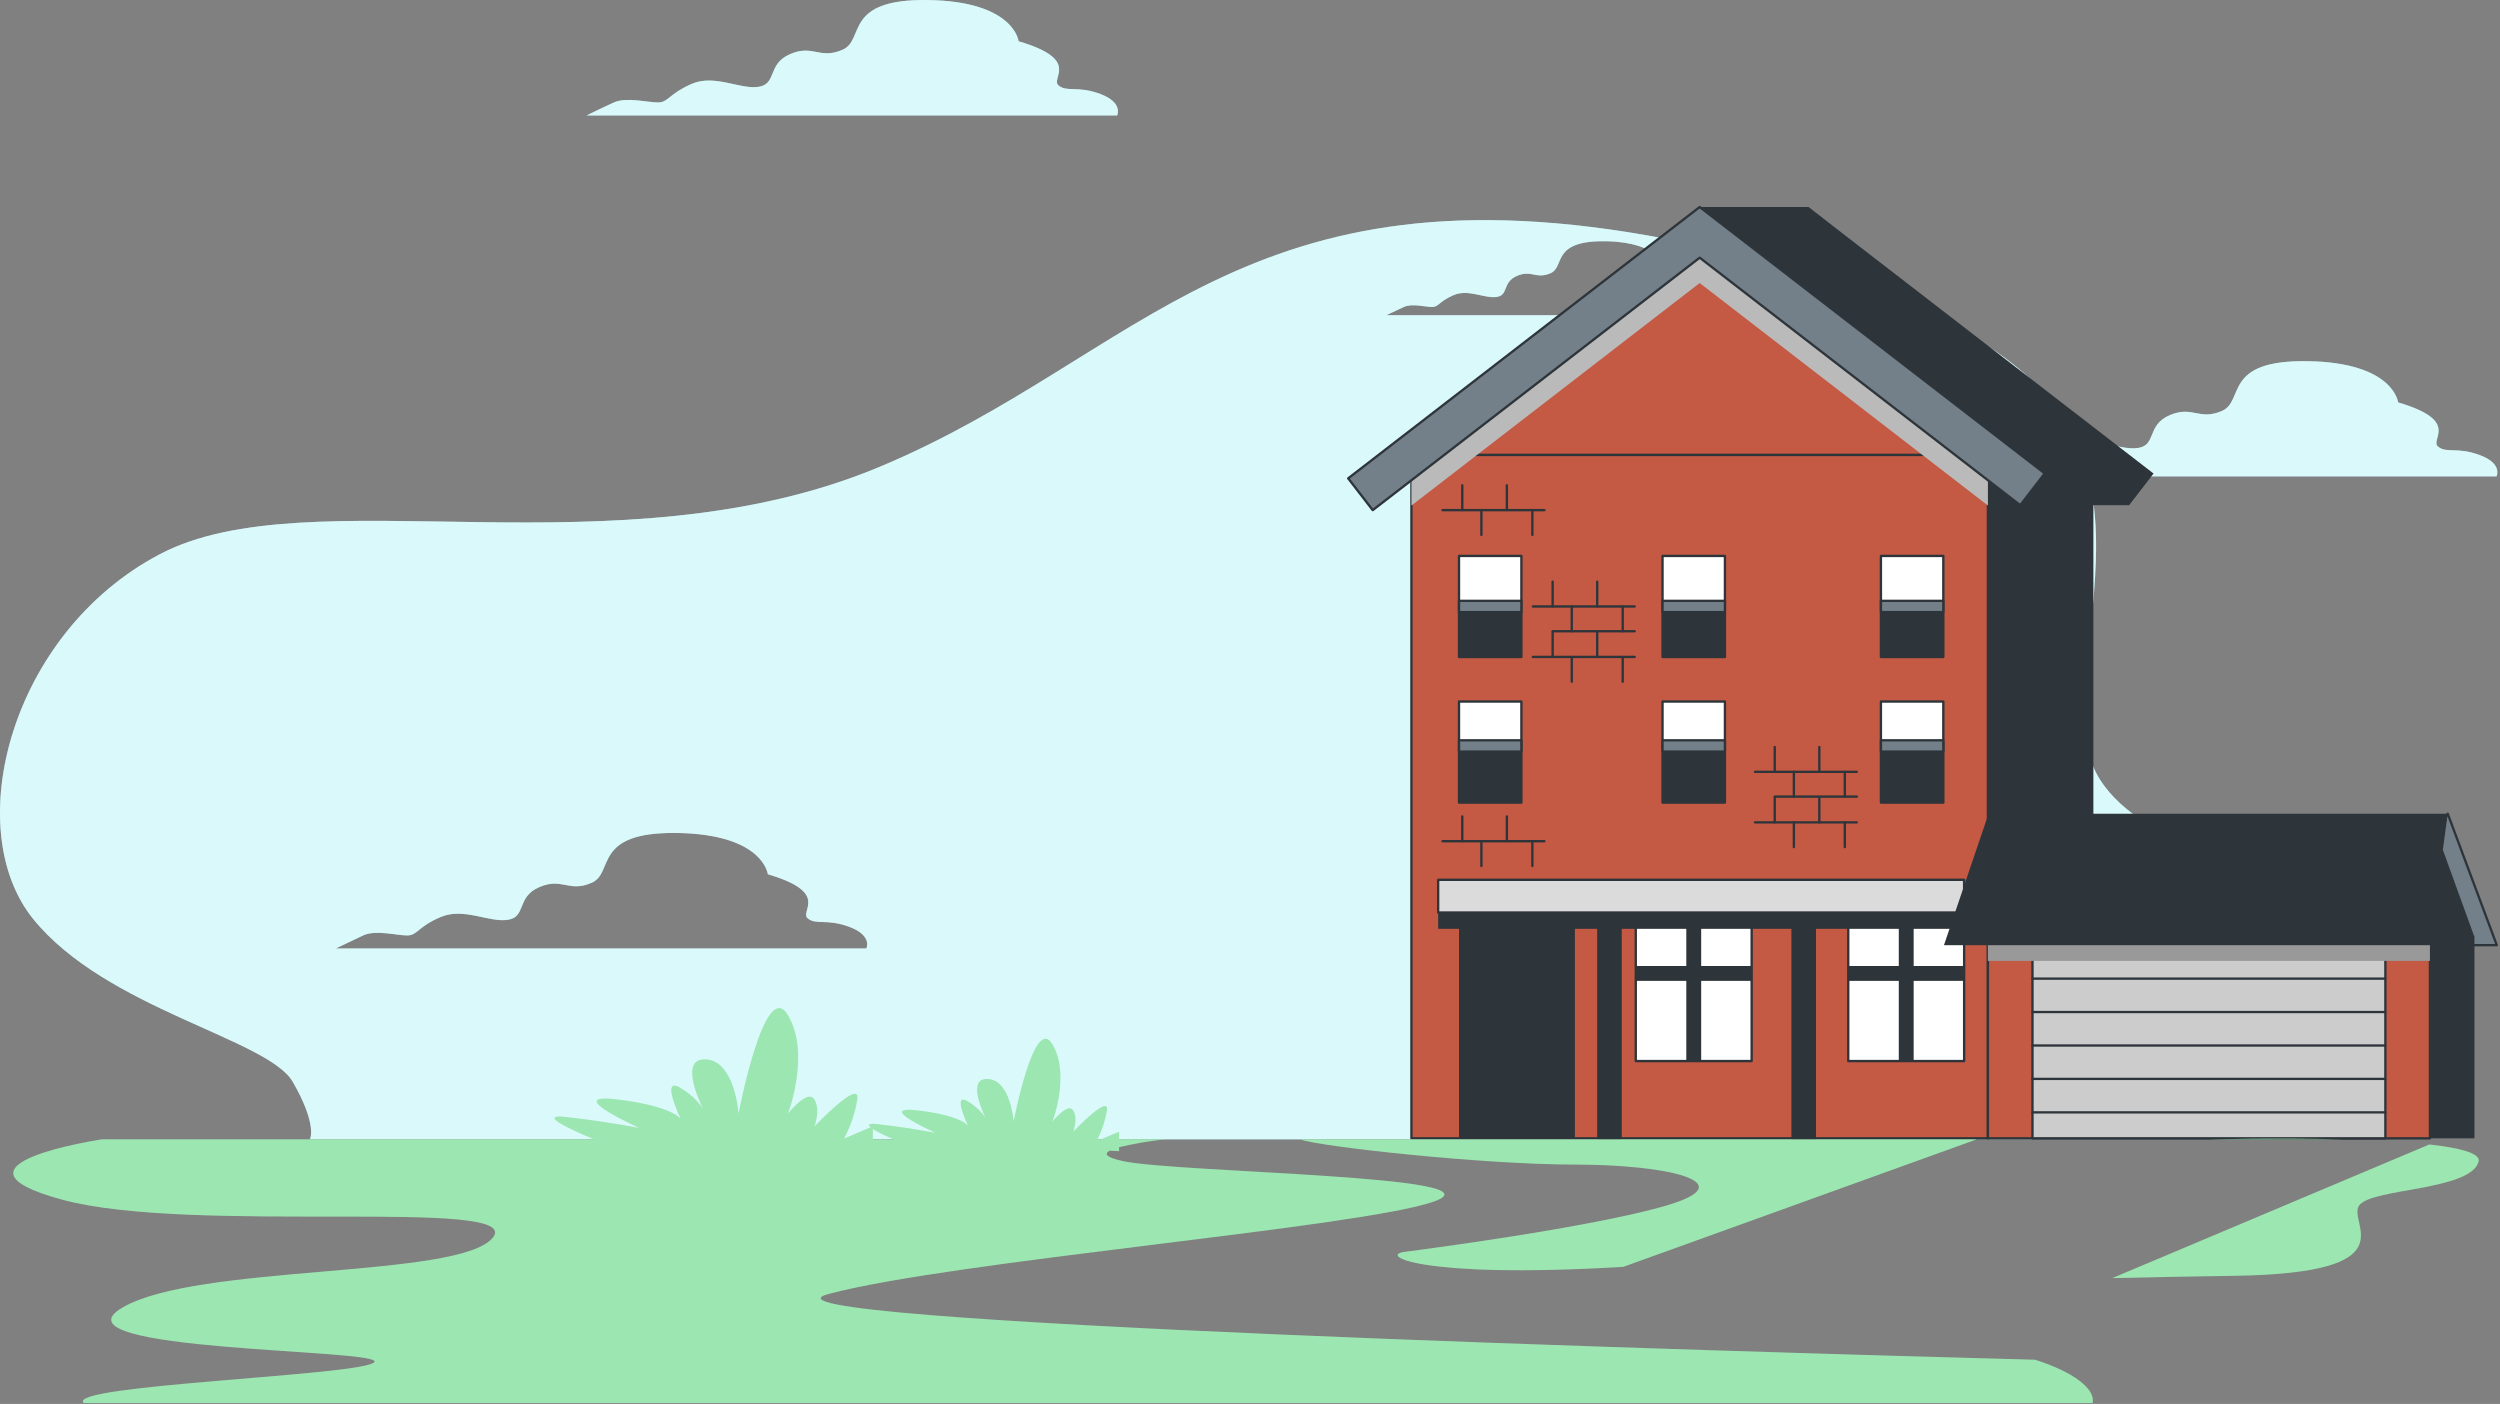 <svg width="942" height="529" viewBox="0 0 942 529" fill="none" xmlns="http://www.w3.org/2000/svg">
<rect x="0" y="0" width="942" height="529" fill="#808080" stroke="none"/>
<path d="M934.43 171.499C925.743 168.235 921.773 170.96 918.62 168.235C915.468 165.51 927.307 158.591 903.604 151.623C903.604 151.623 902.016 136.627 869.625 136.089C837.235 135.55 845.922 151.085 837.235 154.838C828.548 158.591 826.165 152.7 817.478 156.47C808.791 160.239 812.665 167.713 805.638 168.79C799.141 169.769 790.694 164.971 782.657 166.962C779.976 160.897 776.261 155.065 771.587 149.584C742.253 115.43 678.29 99.683 628.212 90.072C468.835 59.509 430.284 134.555 331.5 175.888C232.716 217.221 116.606 179.152 60.199 208.834C3.792 238.516 -15.026 312.257 12.504 346.263C40.033 380.27 100.916 391.35 110.325 407.651C119.734 423.953 116.798 429.289 116.798 429.289H855.572C861.347 429.289 876.604 408.32 879.636 404.241C896.674 381.053 898.743 358.045 868.831 340.226C839.954 323.027 790.021 312.208 786.507 280.241C782.994 248.274 795.074 211.934 786.916 179.511H940.687C940.687 179.511 943.118 174.713 934.43 171.499ZM326.446 357.376H126.544C126.544 357.376 132.079 354.7 136.82 352.481C141.56 350.261 149.453 352.481 153.4 352.481C157.347 352.481 157.347 349.217 166.058 345.529C174.769 341.841 184.226 347.667 191.325 346.59C198.424 345.513 194.502 338.023 203.189 334.27C211.876 330.517 214.259 336.407 222.946 332.638C231.633 328.869 222.946 313.334 255.336 313.872C287.727 314.411 289.315 329.423 289.315 329.423C313.018 336.375 301.155 343.343 304.331 346.019C307.508 348.695 311.43 346.019 320.141 349.282C328.853 352.546 326.446 357.376 326.446 357.376ZM650.664 118.759H522.378C522.378 118.759 525.915 117.127 528.971 115.675C532.027 114.223 537.081 115.675 539.608 115.675C542.134 115.675 542.159 113.603 547.717 111.204C553.276 108.805 559.389 112.575 563.961 111.889C568.533 111.204 565.982 106.39 571.565 103.975C577.148 101.56 578.664 105.346 584.247 102.947C589.83 100.548 584.247 90.562 605.038 90.904C625.83 91.247 626.841 100.875 626.841 100.875C642.049 105.346 634.445 109.817 636.466 111.547C638.488 113.276 641.039 111.547 646.622 113.603C652.204 115.659 650.664 118.759 650.664 118.759Z" fill="#B5F3F7"/>
<path d="M414.64 35.423C405.929 32.16 401.982 34.885 398.83 32.16C395.677 29.435 407.517 22.516 383.813 15.548C383.813 15.548 382.225 0.552 349.835 0.014C317.444 -0.525 326.131 15.01 317.444 18.763C308.757 22.516 306.374 16.625 297.687 20.395C289 24.164 292.874 31.638 285.824 32.715C278.773 33.792 269.243 27.819 260.556 31.638C251.869 35.456 251.845 38.605 247.898 38.605C243.952 38.605 236.059 36.468 231.318 38.605C226.577 40.743 221.042 43.501 221.042 43.501H420.945C420.945 43.501 423.327 38.687 414.64 35.423Z" fill="#B5F3F7"/>
<g opacity="0.7">
<path opacity="0.7" d="M934.43 171.499C925.743 168.235 921.773 170.96 918.62 168.235C915.468 165.51 927.307 158.591 903.604 151.623C903.604 151.623 902.016 136.627 869.625 136.089C837.235 135.55 845.922 151.085 837.235 154.838C828.548 158.591 826.165 152.7 817.478 156.47C808.791 160.239 812.665 167.713 805.638 168.79C799.141 169.769 790.694 164.971 782.657 166.962C779.976 160.897 776.261 155.065 771.587 149.584C742.253 115.43 678.29 99.683 628.212 90.072C468.835 59.509 430.284 134.555 331.5 175.888C232.716 217.221 116.606 179.152 60.199 208.834C3.792 238.516 -15.026 312.257 12.504 346.263C40.033 380.27 100.916 391.35 110.325 407.651C119.734 423.953 116.798 429.289 116.798 429.289H855.572C861.347 429.289 876.604 408.32 879.636 404.241C896.674 381.053 898.743 358.045 868.831 340.226C839.954 323.027 790.021 312.208 786.507 280.241C782.994 248.274 795.074 211.934 786.916 179.511H940.687C940.687 179.511 943.118 174.713 934.43 171.499ZM326.446 357.376H126.544C126.544 357.376 132.079 354.7 136.82 352.481C141.56 350.261 149.453 352.481 153.4 352.481C157.347 352.481 157.347 349.217 166.058 345.529C174.769 341.841 184.226 347.667 191.325 346.59C198.424 345.513 194.502 338.023 203.189 334.27C211.876 330.517 214.259 336.407 222.946 332.638C231.633 328.869 222.946 313.334 255.336 313.872C287.727 314.411 289.315 329.423 289.315 329.423C313.018 336.375 301.155 343.343 304.331 346.019C307.508 348.695 311.43 346.019 320.141 349.282C328.853 352.546 326.446 357.376 326.446 357.376ZM650.664 118.759H522.378C522.378 118.759 525.915 117.127 528.971 115.675C532.027 114.223 537.081 115.675 539.608 115.675C542.134 115.675 542.159 113.603 547.717 111.204C553.276 108.805 559.389 112.575 563.961 111.889C568.533 111.204 565.982 106.39 571.565 103.975C577.148 101.56 578.664 105.346 584.247 102.947C589.83 100.548 584.247 90.562 605.038 90.904C625.83 91.247 626.841 100.875 626.841 100.875C642.049 105.346 634.445 109.817 636.466 111.547C638.488 113.276 641.039 111.547 646.622 113.603C652.204 115.659 650.664 118.759 650.664 118.759Z" fill="white"/>
<path opacity="0.7" d="M414.64 35.423C405.929 32.16 401.982 34.885 398.83 32.16C395.677 29.435 407.517 22.516 383.813 15.548C383.813 15.548 382.225 0.552 349.835 0.014C317.444 -0.525 326.131 15.01 317.444 18.763C308.757 22.516 306.374 16.625 297.687 20.395C289 24.164 292.874 31.638 285.824 32.715C278.773 33.792 269.243 27.819 260.556 31.638C251.869 35.456 251.845 38.605 247.898 38.605C243.952 38.605 236.059 36.468 231.318 38.605C226.577 40.743 221.042 43.501 221.042 43.501H420.945C420.945 43.501 423.327 38.687 414.64 35.423Z" fill="white"/>
</g>
<path d="M922.3 306.603L940.79 356.143H928.192L915.594 317.515L922.3 306.603Z" fill="#738089" stroke="#2E353A" stroke-width="0.888" stroke-linecap="round" stroke-linejoin="round"/>
<path d="M932.378 428.928H765.837V343.83L920.462 320.206L932.378 353.056V428.928Z" fill="#2E353A"/>
<path d="M788.782 171.396H571.564V428.927H788.782V171.396Z" fill="#2E353A"/>
<path d="M558.19 192.216L548.945 180.243L681.386 78L811.402 178.387L802.176 190.36L681.386 97.096L558.19 192.216Z" fill="#2E353A"/>
<path d="M749.046 171.396H531.829V428.927H749.046V171.396Z" fill="#C45944" stroke="#2E353A" stroke-width="0.888" stroke-linecap="round" stroke-linejoin="round"/>
<path d="M640.437 87.547L531.829 171.395H749.046L640.437 87.547Z" fill="#C45944" stroke="#2E353A" stroke-width="0.888" stroke-linejoin="round"/>
<g style="mix-blend-mode:multiply">
<path d="M640.437 87.547L531.829 171.395V190.491L556.57 171.395L640.437 106.643L724.323 171.395L749.046 190.491V171.395L640.437 87.547Z" fill="#BABABA"/>
</g>
<path d="M915.594 343.829H749.035V428.928H915.594V343.829Z" fill="#C45944" stroke="#2E353A" stroke-width="0.888" stroke-linecap="round" stroke-linejoin="round"/>
<path d="M898.809 343.829H765.837V428.928H898.809V343.829Z" fill="#CCCCCC" stroke="#2E353A" stroke-width="0.888" stroke-linecap="round" stroke-linejoin="round"/>
<g style="mix-blend-mode:multiply">
<path d="M915.594 343.829H749.035V362.073H915.594V343.829Z" fill="#999999"/>
</g>
<path d="M765.837 368.741H898.79" stroke="#2E353A" stroke-width="0.888" stroke-linecap="round" stroke-linejoin="round"/>
<path d="M765.837 381.339H898.79" stroke="#2E353A" stroke-width="0.888" stroke-linecap="round" stroke-linejoin="round"/>
<path d="M765.837 393.938H898.79" stroke="#2E353A" stroke-width="0.888" stroke-linecap="round" stroke-linejoin="round"/>
<path d="M765.837 406.535H898.79" stroke="#2E353A" stroke-width="0.888" stroke-linecap="round" stroke-linejoin="round"/>
<path d="M765.837 419.132H898.79" stroke="#2E353A" stroke-width="0.888" stroke-linecap="round" stroke-linejoin="round"/>
<path d="M593.42 333.75H549.753V428.927H593.42V333.75Z" fill="#2E353A"/>
<path d="M660.026 333.75H616.359V399.809H660.026V333.75Z" fill="white" stroke="#2E353A" stroke-width="0.888" stroke-linecap="round" stroke-linejoin="round"/>
<path d="M660.026 363.985H616.359V369.593H660.026V363.985Z" fill="#2E353A"/>
<path d="M641.005 333.75H635.397V399.809H641.005V333.75Z" fill="#2E353A"/>
<path d="M740.088 333.75H696.421V399.809H740.088V333.75Z" fill="white" stroke="#2E353A" stroke-width="0.888" stroke-linecap="round" stroke-linejoin="round"/>
<path d="M740.088 363.985H696.421V369.593H740.088V363.985Z" fill="#2E353A"/>
<path d="M721.07 333.75H715.462V399.809H721.07V333.75Z" fill="#2E353A"/>
<path d="M683.82 333.75H675.447V428.927H683.82V333.75Z" fill="#2E353A" stroke="#2E353A" stroke-width="0.888" stroke-linecap="round" stroke-linejoin="round"/>
<path d="M610.621 333.75H602.248V428.927H610.621V333.75Z" fill="#2E353A" stroke="#2E353A" stroke-width="0.888" stroke-linecap="round" stroke-linejoin="round"/>
<path d="M740.079 337.671H541.901V349.985H740.079V337.671Z" fill="#2E353A"/>
<path d="M740.079 331.514H541.901V343.828H740.079V331.514Z" fill="#DBDBDB" stroke="#2E353A" stroke-width="0.888" stroke-linecap="round" stroke-linejoin="round"/>
<path d="M517.245 192.216L508 180.243L640.441 78L770.456 178.387L761.231 190.36L640.441 97.096L517.245 192.216Z" fill="#738089" stroke="#2E353A" stroke-width="0.888" stroke-linejoin="round"/>
<path d="M915.599 356.143H732.482L749.286 306.603H922.305L915.599 356.143Z" fill="#2E353A"/>
<path d="M770.447 178.387H807.957L681.389 78H640.431L770.447 178.387Z" fill="#2E353A"/>
<path d="M761.225 190.359H802.183L811.409 178.386H770.451L761.225 190.359Z" fill="#2E353A"/>
<path d="M573.263 209.475H549.753V247.553H573.263V209.475Z" fill="white" stroke="#2E353A" stroke-width="0.888" stroke-linecap="round" stroke-linejoin="round"/>
<path d="M573.263 228.514H549.753V247.553H573.263V228.514Z" fill="#2E353A"/>
<path d="M573.263 226.392H549.753V230.635H573.263V226.392Z" fill="#738089" stroke="#2E353A" stroke-width="0.888" stroke-linecap="round" stroke-linejoin="round"/>
<path d="M573.263 264.337H549.753V302.416H573.263V264.337Z" fill="white" stroke="#2E353A" stroke-width="0.888" stroke-linecap="round" stroke-linejoin="round"/>
<path d="M573.263 283.187H549.753V302.397H573.263V283.187Z" fill="#2E353A"/>
<path d="M732.245 209.475H708.735V247.553H732.245V209.475Z" fill="white" stroke="#2E353A" stroke-width="0.888" stroke-linecap="round" stroke-linejoin="round"/>
<path d="M732.245 228.514H708.735V247.553H732.245V228.514Z" fill="#2E353A"/>
<path d="M732.245 264.337H708.735V302.416H732.245V264.337Z" fill="white" stroke="#2E353A" stroke-width="0.888" stroke-linecap="round" stroke-linejoin="round"/>
<path d="M732.245 281.066H708.735V302.398H732.245V281.066Z" fill="#2E353A"/>
<path d="M649.951 209.475H626.441V247.553H649.951V209.475Z" fill="white" stroke="#2E353A" stroke-width="0.888" stroke-linecap="round" stroke-linejoin="round"/>
<path d="M649.951 228.514H626.441V247.553H649.951V228.514Z" fill="#2E353A"/>
<path d="M649.951 264.337H626.441V302.416H649.951V264.337Z" fill="white" stroke="#2E353A" stroke-width="0.888" stroke-linecap="round" stroke-linejoin="round"/>
<path d="M649.951 281.066H626.441V302.398H649.951V281.066Z" fill="#2E353A"/>
<path d="M649.951 226.392H626.441V230.635H649.951V226.392Z" fill="#738089" stroke="#2E353A" stroke-width="0.888" stroke-linecap="round" stroke-linejoin="round"/>
<path d="M732.245 226.392H708.735V230.635H732.245V226.392Z" fill="#738089" stroke="#2E353A" stroke-width="0.888" stroke-linecap="round" stroke-linejoin="round"/>
<path d="M573.263 278.944H549.753V283.188H573.263V278.944Z" fill="#738089" stroke="#2E353A" stroke-width="0.888" stroke-linecap="round" stroke-linejoin="round"/>
<path d="M649.951 278.944H626.441V283.188H649.951V278.944Z" fill="#738089" stroke="#2E353A" stroke-width="0.888" stroke-linecap="round" stroke-linejoin="round"/>
<path d="M732.245 278.944H708.735V283.188H732.245V278.944Z" fill="#738089" stroke="#2E353A" stroke-width="0.888" stroke-linecap="round" stroke-linejoin="round"/>
<path d="M550.982 182.876V192.216" stroke="#2E353A" stroke-width="0.888" stroke-linecap="round" stroke-linejoin="round"/>
<path d="M567.787 182.876V192.216" stroke="#2E353A" stroke-width="0.888" stroke-linecap="round" stroke-linejoin="round"/>
<path d="M558.193 192.216V201.556" stroke="#2E353A" stroke-width="0.888" stroke-linecap="round" stroke-linejoin="round"/>
<path d="M577.391 192.216V201.556" stroke="#2E353A" stroke-width="0.888" stroke-linecap="round" stroke-linejoin="round"/>
<path d="M543.542 192.216H581.923" stroke="#2E353A" stroke-width="0.888" stroke-linecap="round" stroke-linejoin="round"/>
<path d="M550.982 307.627V316.967" stroke="#2E353A" stroke-width="0.888" stroke-linecap="round" stroke-linejoin="round"/>
<path d="M567.787 307.627V316.967" stroke="#2E353A" stroke-width="0.888" stroke-linecap="round" stroke-linejoin="round"/>
<path d="M558.193 316.965V326.305" stroke="#2E353A" stroke-width="0.888" stroke-linecap="round" stroke-linejoin="round"/>
<path d="M577.391 316.965V326.305" stroke="#2E353A" stroke-width="0.888" stroke-linecap="round" stroke-linejoin="round"/>
<path d="M543.542 316.965H581.923" stroke="#2E353A" stroke-width="0.888" stroke-linecap="round" stroke-linejoin="round"/>
<path d="M585.029 219.156V228.514" stroke="#2E353A" stroke-width="0.888" stroke-linecap="round" stroke-linejoin="round"/>
<path d="M601.828 219.156V228.514" stroke="#2E353A" stroke-width="0.888" stroke-linecap="round" stroke-linejoin="round"/>
<path d="M592.236 228.514V237.854" stroke="#2E353A" stroke-width="0.888" stroke-linecap="round" stroke-linejoin="round"/>
<path d="M611.436 228.514V237.854" stroke="#2E353A" stroke-width="0.888" stroke-linecap="round" stroke-linejoin="round"/>
<path d="M577.577 228.514H615.958" stroke="#2E353A" stroke-width="0.888" stroke-linecap="round" stroke-linejoin="round"/>
<path d="M585.029 237.854H615.966" stroke="#2E353A" stroke-width="0.888" stroke-linecap="round" stroke-linejoin="round"/>
<path d="M585.029 238.193V247.533" stroke="#2E353A" stroke-width="0.888" stroke-linecap="round" stroke-linejoin="round"/>
<path d="M601.828 238.193V247.533" stroke="#2E353A" stroke-width="0.888" stroke-linecap="round" stroke-linejoin="round"/>
<path d="M592.236 247.534V256.874" stroke="#2E353A" stroke-width="0.888" stroke-linecap="round" stroke-linejoin="round"/>
<path d="M611.436 247.534V256.874" stroke="#2E353A" stroke-width="0.888" stroke-linecap="round" stroke-linejoin="round"/>
<path d="M577.577 247.534H615.958" stroke="#2E353A" stroke-width="0.888" stroke-linecap="round" stroke-linejoin="round"/>
<path d="M668.72 281.483V290.823" stroke="#2E353A" stroke-width="0.888" stroke-linecap="round" stroke-linejoin="round"/>
<path d="M685.521 281.483V290.823" stroke="#2E353A" stroke-width="0.888" stroke-linecap="round" stroke-linejoin="round"/>
<path d="M675.927 290.823V300.162" stroke="#2E353A" stroke-width="0.888" stroke-linecap="round" stroke-linejoin="round"/>
<path d="M695.128 290.823V300.162" stroke="#2E353A" stroke-width="0.888" stroke-linecap="round" stroke-linejoin="round"/>
<path d="M661.269 290.823H699.65" stroke="#2E353A" stroke-width="0.888" stroke-linecap="round" stroke-linejoin="round"/>
<path d="M668.72 300.161H699.656" stroke="#2E353A" stroke-width="0.888" stroke-linecap="round" stroke-linejoin="round"/>
<path d="M668.72 300.521V309.861" stroke="#2E353A" stroke-width="0.888" stroke-linecap="round" stroke-linejoin="round"/>
<path d="M685.521 300.521V309.861" stroke="#2E353A" stroke-width="0.888" stroke-linecap="round" stroke-linejoin="round"/>
<path d="M675.927 309.86V319.2" stroke="#2E353A" stroke-width="0.888" stroke-linecap="round" stroke-linejoin="round"/>
<path d="M695.128 309.86V319.2" stroke="#2E353A" stroke-width="0.888" stroke-linecap="round" stroke-linejoin="round"/>
<path d="M661.269 309.86H699.65" stroke="#2E353A" stroke-width="0.888" stroke-linecap="round" stroke-linejoin="round"/>
<path d="M23.479 452.052C72.523 465.318 198.553 450.959 185.631 466.428C172.709 481.897 73.995 476.088 45.93 492.814C17.866 509.54 145.542 508.202 141.026 513.277C136.511 518.351 24.177 521.827 31.561 528.664H788.488C789.711 523.312 781.004 516.818 766.785 512.346C654.076 509.328 272.145 498.264 312.16 487.576C359.059 475.076 512.181 462.577 540.171 452.786C568.161 442.995 444.176 441.902 423.421 437.562C416.735 436.158 415.937 434.788 418.107 433.596L421.675 433.743V432.258C427.343 430.915 433.189 429.916 439.137 429.272H421.675V426.449L419.18 427.477L414.914 429.272H413.542C415.29 425.739 416.477 422.097 417.085 418.404C418.057 412.024 404.362 426.449 404.362 426.449C404.362 426.449 406.308 421.554 404.362 418.404C402.416 415.255 396.529 422.663 396.529 422.663C396.529 422.663 403.389 404.959 396.529 393.454C389.668 381.95 381.935 422.663 381.935 422.663C381.935 422.663 380.887 406.868 372.081 406.558C364.946 406.297 369.362 417.034 371.308 421.113C369.798 418.824 367.572 416.767 364.772 415.076C358.46 411.127 364.772 424.197 364.772 424.197C364.772 424.197 362.277 420.314 345.787 418.404C329.298 416.495 352.523 426.857 352.523 426.857C345.375 425.515 338.122 424.426 330.795 423.594C327.152 423.202 326.853 423.789 328.05 424.768L325.681 425.764L318.047 429.027C320.547 424.236 322.221 419.278 323.036 414.243C324.284 406.084 306.846 424.491 306.846 424.491C306.846 424.491 309.341 418.307 306.846 414.243C304.351 410.18 296.867 419.661 296.867 419.661C296.867 419.661 305.599 397.126 296.867 382.473C288.136 367.819 278.282 419.661 278.282 419.661C278.282 419.661 276.935 399.574 265.809 399.166C256.753 398.839 262.316 412.4 264.811 417.638C262.891 414.748 260.07 412.152 256.529 410.017C248.471 404.991 256.529 421.619 256.529 421.619C256.529 421.619 253.361 416.724 232.356 414.243C211.351 411.763 240.912 425.013 240.912 425.013C231.812 423.306 222.576 421.922 213.247 420.868C199.277 419.367 223.874 429.305 223.874 429.305H38.446C38.446 429.305 -25.516 438.802 23.479 452.052ZM328.874 425.421C331.377 426.871 334.055 428.186 336.882 429.354H328.874V425.421Z" fill="#92E3A9"/>
<path d="M628.63 454.027C600.291 462.61 529.916 471.617 529.916 471.617C518.715 472.613 533.883 481.996 611.666 477.345L744.781 429.321H489.703C498.234 432.193 559.004 438.818 593.58 438.818C628.156 438.818 656.969 445.427 628.63 454.027Z" fill="#92E3A9"/>
<path d="M832.412 429.322H882.704C857.458 428.685 832.412 429.322 832.412 429.322Z" fill="#92E3A9"/>
<path d="M915.377 431.231L795.908 481.588C811.051 481.213 826.892 480.968 842.234 480.723C908.417 479.679 884.394 460.897 888.884 454.272C893.374 447.647 930.944 448.74 933.937 437.693C934.786 434.56 926.977 432.536 915.377 431.231Z" fill="#92E3A9"/>
<g opacity="0.3">
<path opacity="0.3" d="M23.479 452.052C72.523 465.318 198.553 450.959 185.631 466.428C172.709 481.897 73.995 476.088 45.93 492.814C17.866 509.54 145.542 508.202 141.026 513.277C136.511 518.351 24.177 521.827 31.561 528.664H788.488C789.711 523.312 781.004 516.818 766.785 512.346C654.076 509.328 272.145 498.264 312.16 487.576C359.059 475.076 512.181 462.577 540.171 452.786C568.161 442.995 444.176 441.902 423.421 437.562C416.735 436.158 415.937 434.788 418.107 433.596L421.675 433.743V432.258C427.343 430.915 433.189 429.916 439.137 429.272H421.675V426.449L419.18 427.477L414.914 429.272H413.542C415.29 425.739 416.477 422.097 417.085 418.404C418.057 412.024 404.362 426.449 404.362 426.449C404.362 426.449 406.308 421.554 404.362 418.404C402.416 415.255 396.529 422.663 396.529 422.663C396.529 422.663 403.389 404.959 396.529 393.454C389.668 381.95 381.935 422.663 381.935 422.663C381.935 422.663 380.887 406.868 372.081 406.558C364.946 406.297 369.362 417.034 371.308 421.113C369.798 418.824 367.572 416.767 364.772 415.076C358.46 411.127 364.772 424.197 364.772 424.197C364.772 424.197 362.277 420.314 345.787 418.404C329.298 416.495 352.523 426.857 352.523 426.857C345.375 425.515 338.122 424.426 330.795 423.594C327.152 423.202 326.853 423.789 328.05 424.768L325.681 425.764L318.047 429.027C320.547 424.236 322.221 419.278 323.036 414.243C324.284 406.084 306.846 424.491 306.846 424.491C306.846 424.491 309.341 418.307 306.846 414.243C304.351 410.18 296.867 419.661 296.867 419.661C296.867 419.661 305.599 397.126 296.867 382.473C288.136 367.819 278.282 419.661 278.282 419.661C278.282 419.661 276.935 399.574 265.809 399.166C256.753 398.839 262.316 412.4 264.811 417.638C262.891 414.748 260.07 412.152 256.529 410.017C248.471 404.991 256.529 421.619 256.529 421.619C256.529 421.619 253.361 416.724 232.356 414.243C211.351 411.763 240.912 425.013 240.912 425.013C231.812 423.306 222.576 421.922 213.247 420.868C199.277 419.367 223.874 429.305 223.874 429.305H38.446C38.446 429.305 -25.516 438.802 23.479 452.052ZM328.874 425.421C331.377 426.871 334.055 428.186 336.882 429.354H328.874V425.421Z" fill="white"/>
<path opacity="0.3" d="M628.63 454.027C600.291 462.61 529.916 471.617 529.916 471.617C518.715 472.613 533.883 481.996 611.666 477.345L744.781 429.321H489.703C498.234 432.193 559.004 438.818 593.58 438.818C628.156 438.818 656.969 445.427 628.63 454.027Z" fill="white"/>
<path opacity="0.3" d="M832.412 429.322H882.704C857.458 428.685 832.412 429.322 832.412 429.322Z" fill="white"/>
<path opacity="0.3" d="M915.377 431.231L795.908 481.588C811.051 481.213 826.892 480.968 842.234 480.723C908.417 479.679 884.394 460.897 888.884 454.272C893.374 447.647 930.944 448.74 933.937 437.693C934.786 434.56 926.977 432.536 915.377 431.231Z" fill="white"/>
</g>
</svg>
